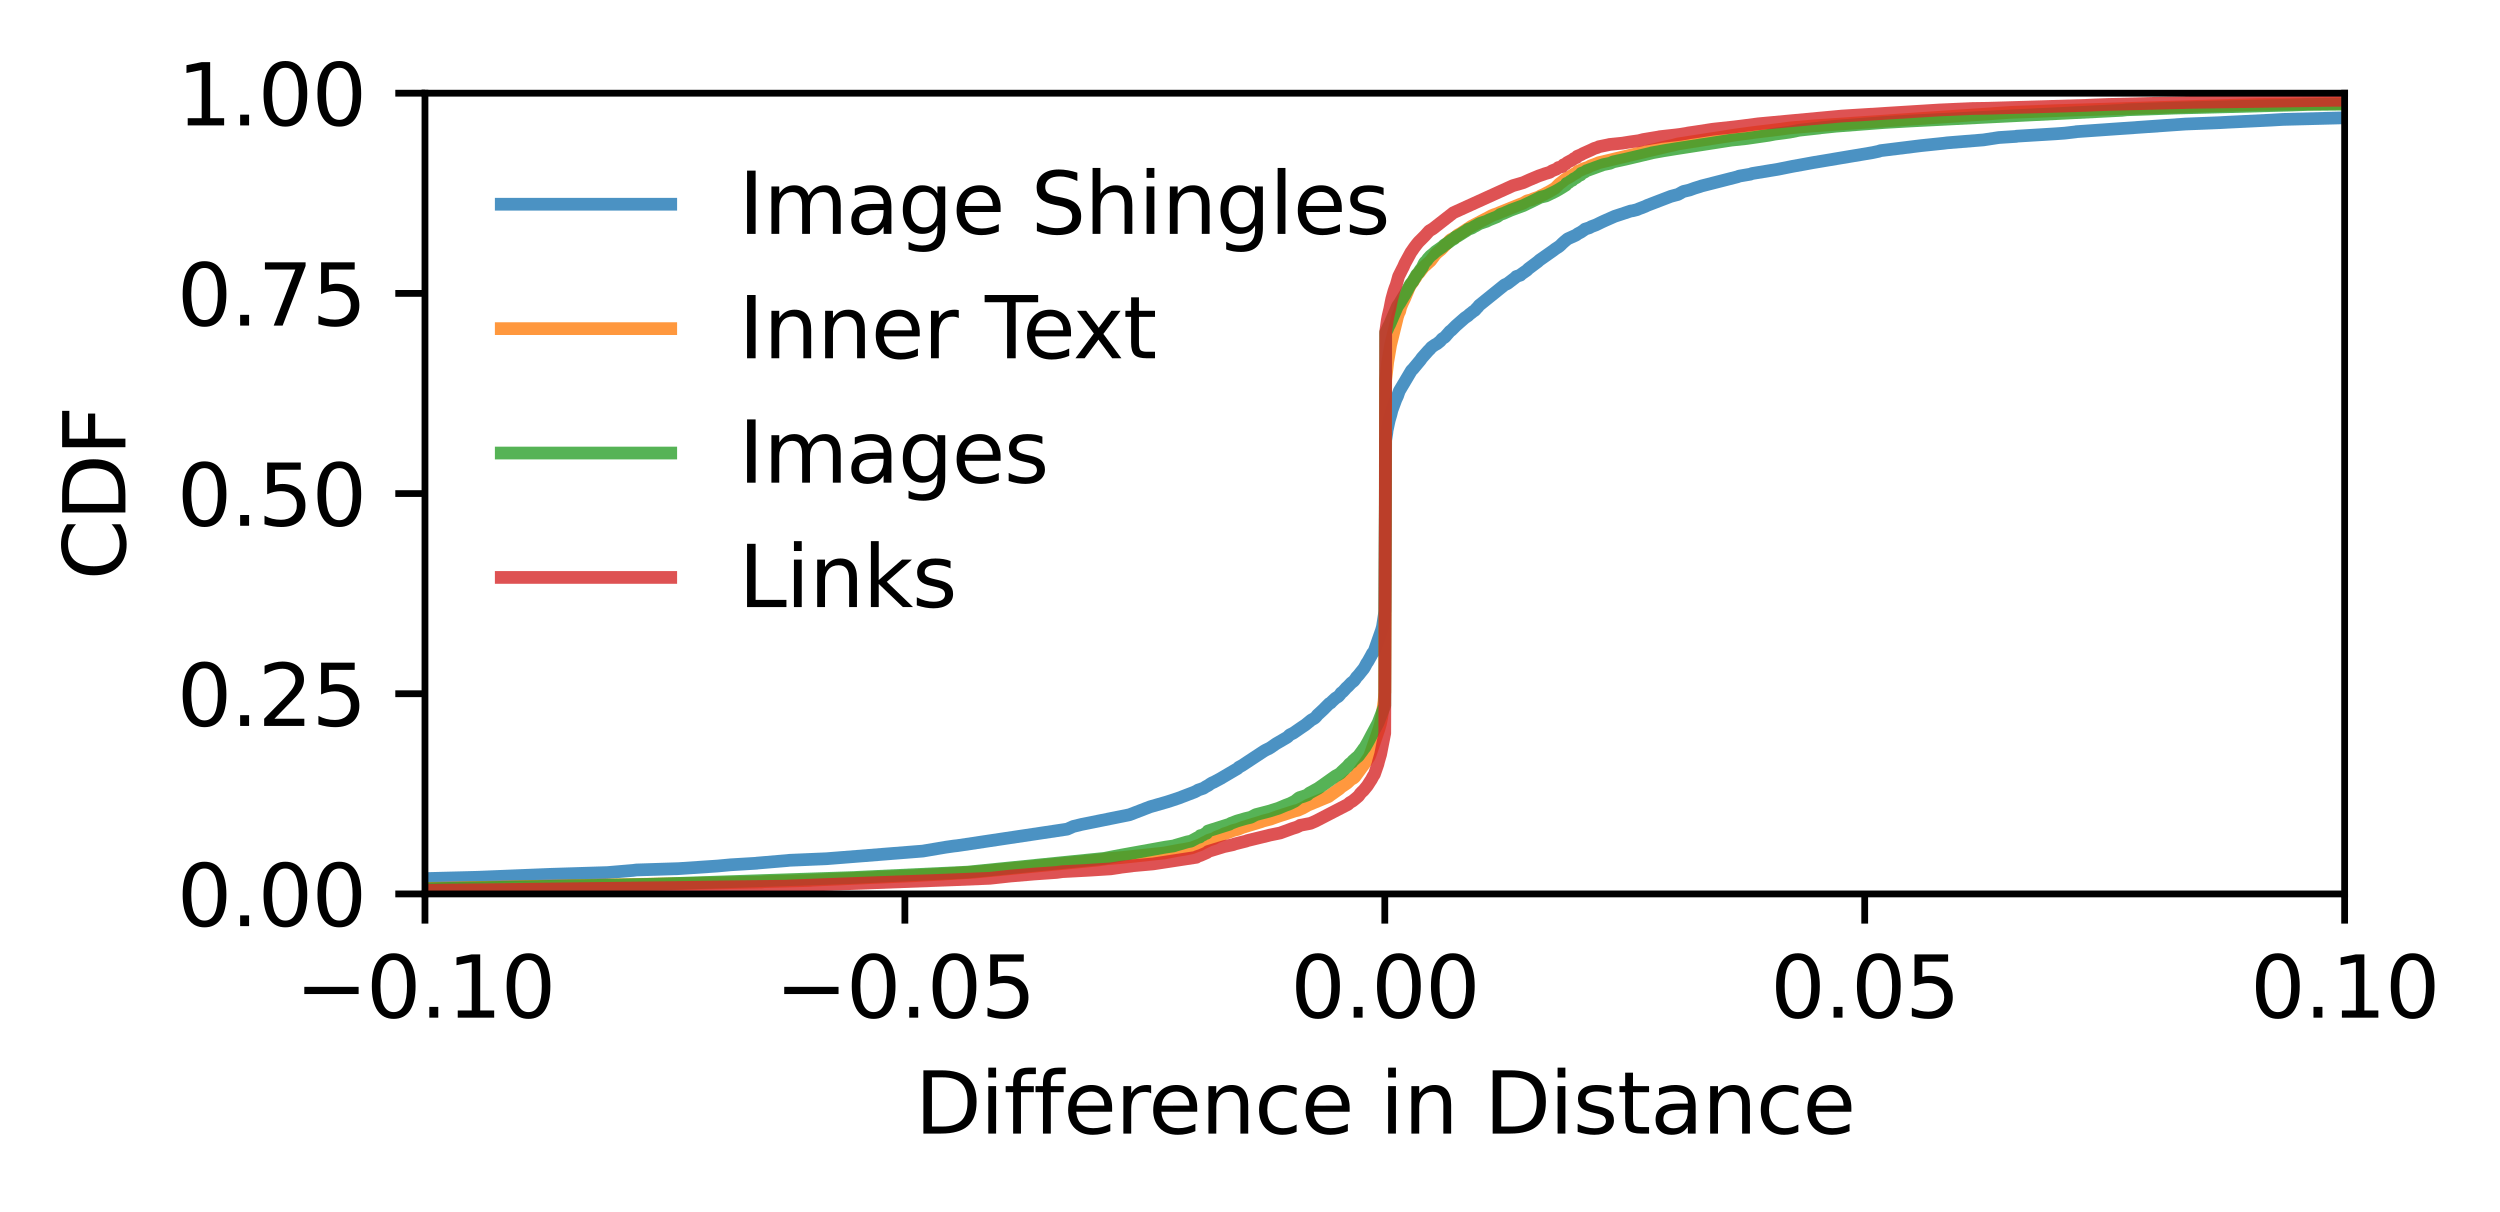 <?xml version="1.0" encoding="utf-8" standalone="no"?>
<!DOCTYPE svg PUBLIC "-//W3C//DTD SVG 1.1//EN"
  "http://www.w3.org/Graphics/SVG/1.1/DTD/svg11.dtd">
<svg xmlns:xlink="http://www.w3.org/1999/xlink" width="294.987pt" height="143.035pt" viewBox="0 0 294.987 143.035" xmlns="http://www.w3.org/2000/svg" version="1.1">
 <defs>
  <style type="text/css">*{stroke-linejoin: round; stroke-linecap: butt}</style>
 </defs>
 <g id="figure_1">
  <g id="patch_1">
   <path d="M 0 143.035 
L 294.987 143.035 
L 294.987 0 
L 0 0 
z
" style="fill: #ffffff"/>
  </g>
  <g id="axes_1">
   <g id="patch_2">
    <path d="M 50.144 105.479 
L 276.654 105.479 
L 276.654 10.999 
L 50.144 10.999 
z
" style="fill: #ffffff"/>
   </g>
   <g id="matplotlib.axis_1">
    <g id="xtick_1">
     <g id="line2d_1">
      <defs>
       <path id="mac23986321" d="M 0 0 
L 0 3.5 
" style="stroke: #000000; stroke-width: 0.8"/>
      </defs>
      <g>
       <use xlink:href="#mac23986321" x="50.144" y="105.479" style="stroke: #000000; stroke-width: 0.8"/>
      </g>
     </g>
     <g id="text_1">
      <!-- −0.10 -->
      <g transform="translate(34.821 120.078) scale(0.1 -0.1)">
       <defs>
        <path id="DejaVuSans-2212" d="M 678 2272 
L 4684 2272 
L 4684 1741 
L 678 1741 
L 678 2272 
z
" transform="scale(0.016)"/>
        <path id="DejaVuSans-30" d="M 2034 4250 
Q 1547 4250 1301 3770 
Q 1056 3291 1056 2328 
Q 1056 1369 1301 889 
Q 1547 409 2034 409 
Q 2525 409 2770 889 
Q 3016 1369 3016 2328 
Q 3016 3291 2770 3770 
Q 2525 4250 2034 4250 
z
M 2034 4750 
Q 2819 4750 3233 4129 
Q 3647 3509 3647 2328 
Q 3647 1150 3233 529 
Q 2819 -91 2034 -91 
Q 1250 -91 836 529 
Q 422 1150 422 2328 
Q 422 3509 836 4129 
Q 1250 4750 2034 4750 
z
" transform="scale(0.016)"/>
        <path id="DejaVuSans-2e" d="M 684 794 
L 1344 794 
L 1344 0 
L 684 0 
L 684 794 
z
" transform="scale(0.016)"/>
        <path id="DejaVuSans-31" d="M 794 531 
L 1825 531 
L 1825 4091 
L 703 3866 
L 703 4441 
L 1819 4666 
L 2450 4666 
L 2450 531 
L 3481 531 
L 3481 0 
L 794 0 
L 794 531 
z
" transform="scale(0.016)"/>
       </defs>
       <use xlink:href="#DejaVuSans-2212"/>
       <use xlink:href="#DejaVuSans-30" x="83.789"/>
       <use xlink:href="#DejaVuSans-2e" x="147.412"/>
       <use xlink:href="#DejaVuSans-31" x="179.199"/>
       <use xlink:href="#DejaVuSans-30" x="242.822"/>
      </g>
     </g>
    </g>
    <g id="xtick_2">
     <g id="line2d_2">
      <g>
       <use xlink:href="#mac23986321" x="106.771" y="105.479" style="stroke: #000000; stroke-width: 0.8"/>
      </g>
     </g>
     <g id="text_2">
      <!-- −0.05 -->
      <g transform="translate(91.449 120.078) scale(0.1 -0.1)">
       <defs>
        <path id="DejaVuSans-35" d="M 691 4666 
L 3169 4666 
L 3169 4134 
L 1269 4134 
L 1269 2991 
Q 1406 3038 1543 3061 
Q 1681 3084 1819 3084 
Q 2600 3084 3056 2656 
Q 3513 2228 3513 1497 
Q 3513 744 3044 326 
Q 2575 -91 1722 -91 
Q 1428 -91 1123 -41 
Q 819 9 494 109 
L 494 744 
Q 775 591 1075 516 
Q 1375 441 1709 441 
Q 2250 441 2565 725 
Q 2881 1009 2881 1497 
Q 2881 1984 2565 2268 
Q 2250 2553 1709 2553 
Q 1456 2553 1204 2497 
Q 953 2441 691 2322 
L 691 4666 
z
" transform="scale(0.016)"/>
       </defs>
       <use xlink:href="#DejaVuSans-2212"/>
       <use xlink:href="#DejaVuSans-30" x="83.789"/>
       <use xlink:href="#DejaVuSans-2e" x="147.412"/>
       <use xlink:href="#DejaVuSans-30" x="179.199"/>
       <use xlink:href="#DejaVuSans-35" x="242.822"/>
      </g>
     </g>
    </g>
    <g id="xtick_3">
     <g id="line2d_3">
      <g>
       <use xlink:href="#mac23986321" x="163.399" y="105.479" style="stroke: #000000; stroke-width: 0.8"/>
      </g>
     </g>
     <g id="text_3">
      <!-- 0.00 -->
      <g transform="translate(152.266 120.078) scale(0.1 -0.1)">
       <use xlink:href="#DejaVuSans-30"/>
       <use xlink:href="#DejaVuSans-2e" x="63.623"/>
       <use xlink:href="#DejaVuSans-30" x="95.41"/>
       <use xlink:href="#DejaVuSans-30" x="159.033"/>
      </g>
     </g>
    </g>
    <g id="xtick_4">
     <g id="line2d_4">
      <g>
       <use xlink:href="#mac23986321" x="220.026" y="105.479" style="stroke: #000000; stroke-width: 0.8"/>
      </g>
     </g>
     <g id="text_4">
      <!-- 0.05 -->
      <g transform="translate(208.893 120.078) scale(0.1 -0.1)">
       <use xlink:href="#DejaVuSans-30"/>
       <use xlink:href="#DejaVuSans-2e" x="63.623"/>
       <use xlink:href="#DejaVuSans-30" x="95.41"/>
       <use xlink:href="#DejaVuSans-35" x="159.033"/>
      </g>
     </g>
    </g>
    <g id="xtick_5">
     <g id="line2d_5">
      <g>
       <use xlink:href="#mac23986321" x="276.654" y="105.479" style="stroke: #000000; stroke-width: 0.8"/>
      </g>
     </g>
     <g id="text_5">
      <!-- 0.10 -->
      <g transform="translate(265.521 120.078) scale(0.1 -0.1)">
       <use xlink:href="#DejaVuSans-30"/>
       <use xlink:href="#DejaVuSans-2e" x="63.623"/>
       <use xlink:href="#DejaVuSans-31" x="95.41"/>
       <use xlink:href="#DejaVuSans-30" x="159.033"/>
      </g>
     </g>
    </g>
    <g id="text_6">
     <!-- Difference in Distance -->
     <g transform="translate(107.95 133.756) scale(0.1 -0.1)">
      <defs>
       <path id="DejaVuSans-44" d="M 1259 4147 
L 1259 519 
L 2022 519 
Q 2988 519 3436 956 
Q 3884 1394 3884 2338 
Q 3884 3275 3436 3711 
Q 2988 4147 2022 4147 
L 1259 4147 
z
M 628 4666 
L 1925 4666 
Q 3281 4666 3915 4102 
Q 4550 3538 4550 2338 
Q 4550 1131 3912 565 
Q 3275 0 1925 0 
L 628 0 
L 628 4666 
z
" transform="scale(0.016)"/>
       <path id="DejaVuSans-69" d="M 603 3500 
L 1178 3500 
L 1178 0 
L 603 0 
L 603 3500 
z
M 603 4863 
L 1178 4863 
L 1178 4134 
L 603 4134 
L 603 4863 
z
" transform="scale(0.016)"/>
       <path id="DejaVuSans-66" d="M 2375 4863 
L 2375 4384 
L 1825 4384 
Q 1516 4384 1395 4259 
Q 1275 4134 1275 3809 
L 1275 3500 
L 2222 3500 
L 2222 3053 
L 1275 3053 
L 1275 0 
L 697 0 
L 697 3053 
L 147 3053 
L 147 3500 
L 697 3500 
L 697 3744 
Q 697 4328 969 4595 
Q 1241 4863 1831 4863 
L 2375 4863 
z
" transform="scale(0.016)"/>
       <path id="DejaVuSans-65" d="M 3597 1894 
L 3597 1613 
L 953 1613 
Q 991 1019 1311 708 
Q 1631 397 2203 397 
Q 2534 397 2845 478 
Q 3156 559 3463 722 
L 3463 178 
Q 3153 47 2828 -22 
Q 2503 -91 2169 -91 
Q 1331 -91 842 396 
Q 353 884 353 1716 
Q 353 2575 817 3079 
Q 1281 3584 2069 3584 
Q 2775 3584 3186 3129 
Q 3597 2675 3597 1894 
z
M 3022 2063 
Q 3016 2534 2758 2815 
Q 2500 3097 2075 3097 
Q 1594 3097 1305 2825 
Q 1016 2553 972 2059 
L 3022 2063 
z
" transform="scale(0.016)"/>
       <path id="DejaVuSans-72" d="M 2631 2963 
Q 2534 3019 2420 3045 
Q 2306 3072 2169 3072 
Q 1681 3072 1420 2755 
Q 1159 2438 1159 1844 
L 1159 0 
L 581 0 
L 581 3500 
L 1159 3500 
L 1159 2956 
Q 1341 3275 1631 3429 
Q 1922 3584 2338 3584 
Q 2397 3584 2469 3576 
Q 2541 3569 2628 3553 
L 2631 2963 
z
" transform="scale(0.016)"/>
       <path id="DejaVuSans-6e" d="M 3513 2113 
L 3513 0 
L 2938 0 
L 2938 2094 
Q 2938 2591 2744 2837 
Q 2550 3084 2163 3084 
Q 1697 3084 1428 2787 
Q 1159 2491 1159 1978 
L 1159 0 
L 581 0 
L 581 3500 
L 1159 3500 
L 1159 2956 
Q 1366 3272 1645 3428 
Q 1925 3584 2291 3584 
Q 2894 3584 3203 3211 
Q 3513 2838 3513 2113 
z
" transform="scale(0.016)"/>
       <path id="DejaVuSans-63" d="M 3122 3366 
L 3122 2828 
Q 2878 2963 2633 3030 
Q 2388 3097 2138 3097 
Q 1578 3097 1268 2742 
Q 959 2388 959 1747 
Q 959 1106 1268 751 
Q 1578 397 2138 397 
Q 2388 397 2633 464 
Q 2878 531 3122 666 
L 3122 134 
Q 2881 22 2623 -34 
Q 2366 -91 2075 -91 
Q 1284 -91 818 406 
Q 353 903 353 1747 
Q 353 2603 823 3093 
Q 1294 3584 2113 3584 
Q 2378 3584 2631 3529 
Q 2884 3475 3122 3366 
z
" transform="scale(0.016)"/>
       <path id="DejaVuSans-20" transform="scale(0.016)"/>
       <path id="DejaVuSans-73" d="M 2834 3397 
L 2834 2853 
Q 2591 2978 2328 3040 
Q 2066 3103 1784 3103 
Q 1356 3103 1142 2972 
Q 928 2841 928 2578 
Q 928 2378 1081 2264 
Q 1234 2150 1697 2047 
L 1894 2003 
Q 2506 1872 2764 1633 
Q 3022 1394 3022 966 
Q 3022 478 2636 193 
Q 2250 -91 1575 -91 
Q 1294 -91 989 -36 
Q 684 19 347 128 
L 347 722 
Q 666 556 975 473 
Q 1284 391 1588 391 
Q 1994 391 2212 530 
Q 2431 669 2431 922 
Q 2431 1156 2273 1281 
Q 2116 1406 1581 1522 
L 1381 1569 
Q 847 1681 609 1914 
Q 372 2147 372 2553 
Q 372 3047 722 3315 
Q 1072 3584 1716 3584 
Q 2034 3584 2315 3537 
Q 2597 3491 2834 3397 
z
" transform="scale(0.016)"/>
       <path id="DejaVuSans-74" d="M 1172 4494 
L 1172 3500 
L 2356 3500 
L 2356 3053 
L 1172 3053 
L 1172 1153 
Q 1172 725 1289 603 
Q 1406 481 1766 481 
L 2356 481 
L 2356 0 
L 1766 0 
Q 1100 0 847 248 
Q 594 497 594 1153 
L 594 3053 
L 172 3053 
L 172 3500 
L 594 3500 
L 594 4494 
L 1172 4494 
z
" transform="scale(0.016)"/>
       <path id="DejaVuSans-61" d="M 2194 1759 
Q 1497 1759 1228 1600 
Q 959 1441 959 1056 
Q 959 750 1161 570 
Q 1363 391 1709 391 
Q 2188 391 2477 730 
Q 2766 1069 2766 1631 
L 2766 1759 
L 2194 1759 
z
M 3341 1997 
L 3341 0 
L 2766 0 
L 2766 531 
Q 2569 213 2275 61 
Q 1981 -91 1556 -91 
Q 1019 -91 701 211 
Q 384 513 384 1019 
Q 384 1609 779 1909 
Q 1175 2209 1959 2209 
L 2766 2209 
L 2766 2266 
Q 2766 2663 2505 2880 
Q 2244 3097 1772 3097 
Q 1472 3097 1187 3025 
Q 903 2953 641 2809 
L 641 3341 
Q 956 3463 1253 3523 
Q 1550 3584 1831 3584 
Q 2591 3584 2966 3190 
Q 3341 2797 3341 1997 
z
" transform="scale(0.016)"/>
      </defs>
      <use xlink:href="#DejaVuSans-44"/>
      <use xlink:href="#DejaVuSans-69" x="77.002"/>
      <use xlink:href="#DejaVuSans-66" x="104.785"/>
      <use xlink:href="#DejaVuSans-66" x="139.99"/>
      <use xlink:href="#DejaVuSans-65" x="175.195"/>
      <use xlink:href="#DejaVuSans-72" x="236.719"/>
      <use xlink:href="#DejaVuSans-65" x="275.582"/>
      <use xlink:href="#DejaVuSans-6e" x="337.105"/>
      <use xlink:href="#DejaVuSans-63" x="400.484"/>
      <use xlink:href="#DejaVuSans-65" x="455.465"/>
      <use xlink:href="#DejaVuSans-20" x="516.988"/>
      <use xlink:href="#DejaVuSans-69" x="548.775"/>
      <use xlink:href="#DejaVuSans-6e" x="576.559"/>
      <use xlink:href="#DejaVuSans-20" x="639.938"/>
      <use xlink:href="#DejaVuSans-44" x="671.725"/>
      <use xlink:href="#DejaVuSans-69" x="748.727"/>
      <use xlink:href="#DejaVuSans-73" x="776.51"/>
      <use xlink:href="#DejaVuSans-74" x="828.609"/>
      <use xlink:href="#DejaVuSans-61" x="867.818"/>
      <use xlink:href="#DejaVuSans-6e" x="929.098"/>
      <use xlink:href="#DejaVuSans-63" x="992.477"/>
      <use xlink:href="#DejaVuSans-65" x="1047.457"/>
     </g>
    </g>
   </g>
   <g id="matplotlib.axis_2">
    <g id="ytick_1">
     <g id="line2d_6">
      <defs>
       <path id="m65e971a965" d="M 0 0 
L -3.5 0 
" style="stroke: #000000; stroke-width: 0.8"/>
      </defs>
      <g>
       <use xlink:href="#m65e971a965" x="50.144" y="105.479" style="stroke: #000000; stroke-width: 0.8"/>
      </g>
     </g>
     <g id="text_7">
      <!-- 0.00 -->
      <g transform="translate(20.878 109.278) scale(0.1 -0.1)">
       <use xlink:href="#DejaVuSans-30"/>
       <use xlink:href="#DejaVuSans-2e" x="63.623"/>
       <use xlink:href="#DejaVuSans-30" x="95.41"/>
       <use xlink:href="#DejaVuSans-30" x="159.033"/>
      </g>
     </g>
    </g>
    <g id="ytick_2">
     <g id="line2d_7">
      <g>
       <use xlink:href="#m65e971a965" x="50.144" y="81.859" style="stroke: #000000; stroke-width: 0.8"/>
      </g>
     </g>
     <g id="text_8">
      <!-- 0.25 -->
      <g transform="translate(20.878 85.658) scale(0.1 -0.1)">
       <defs>
        <path id="DejaVuSans-32" d="M 1228 531 
L 3431 531 
L 3431 0 
L 469 0 
L 469 531 
Q 828 903 1448 1529 
Q 2069 2156 2228 2338 
Q 2531 2678 2651 2914 
Q 2772 3150 2772 3378 
Q 2772 3750 2511 3984 
Q 2250 4219 1831 4219 
Q 1534 4219 1204 4116 
Q 875 4013 500 3803 
L 500 4441 
Q 881 4594 1212 4672 
Q 1544 4750 1819 4750 
Q 2544 4750 2975 4387 
Q 3406 4025 3406 3419 
Q 3406 3131 3298 2873 
Q 3191 2616 2906 2266 
Q 2828 2175 2409 1742 
Q 1991 1309 1228 531 
z
" transform="scale(0.016)"/>
       </defs>
       <use xlink:href="#DejaVuSans-30"/>
       <use xlink:href="#DejaVuSans-2e" x="63.623"/>
       <use xlink:href="#DejaVuSans-32" x="95.41"/>
       <use xlink:href="#DejaVuSans-35" x="159.033"/>
      </g>
     </g>
    </g>
    <g id="ytick_3">
     <g id="line2d_8">
      <g>
       <use xlink:href="#m65e971a965" x="50.144" y="58.239" style="stroke: #000000; stroke-width: 0.8"/>
      </g>
     </g>
     <g id="text_9">
      <!-- 0.50 -->
      <g transform="translate(20.878 62.038) scale(0.1 -0.1)">
       <use xlink:href="#DejaVuSans-30"/>
       <use xlink:href="#DejaVuSans-2e" x="63.623"/>
       <use xlink:href="#DejaVuSans-35" x="95.41"/>
       <use xlink:href="#DejaVuSans-30" x="159.033"/>
      </g>
     </g>
    </g>
    <g id="ytick_4">
     <g id="line2d_9">
      <g>
       <use xlink:href="#m65e971a965" x="50.144" y="34.619" style="stroke: #000000; stroke-width: 0.8"/>
      </g>
     </g>
     <g id="text_10">
      <!-- 0.75 -->
      <g transform="translate(20.878 38.418) scale(0.1 -0.1)">
       <defs>
        <path id="DejaVuSans-37" d="M 525 4666 
L 3525 4666 
L 3525 4397 
L 1831 0 
L 1172 0 
L 2766 4134 
L 525 4134 
L 525 4666 
z
" transform="scale(0.016)"/>
       </defs>
       <use xlink:href="#DejaVuSans-30"/>
       <use xlink:href="#DejaVuSans-2e" x="63.623"/>
       <use xlink:href="#DejaVuSans-37" x="95.41"/>
       <use xlink:href="#DejaVuSans-35" x="159.033"/>
      </g>
     </g>
    </g>
    <g id="ytick_5">
     <g id="line2d_10">
      <g>
       <use xlink:href="#m65e971a965" x="50.144" y="10.999" style="stroke: #000000; stroke-width: 0.8"/>
      </g>
     </g>
     <g id="text_11">
      <!-- 1.00 -->
      <g transform="translate(20.878 14.798) scale(0.1 -0.1)">
       <use xlink:href="#DejaVuSans-31"/>
       <use xlink:href="#DejaVuSans-2e" x="63.623"/>
       <use xlink:href="#DejaVuSans-30" x="95.41"/>
       <use xlink:href="#DejaVuSans-30" x="159.033"/>
      </g>
     </g>
    </g>
    <g id="text_12">
     <!-- CDF -->
     <g transform="translate(14.798 68.456) rotate(-90) scale(0.1 -0.1)">
      <defs>
       <path id="DejaVuSans-43" d="M 4122 4306 
L 4122 3641 
Q 3803 3938 3442 4084 
Q 3081 4231 2675 4231 
Q 1875 4231 1450 3742 
Q 1025 3253 1025 2328 
Q 1025 1406 1450 917 
Q 1875 428 2675 428 
Q 3081 428 3442 575 
Q 3803 722 4122 1019 
L 4122 359 
Q 3791 134 3420 21 
Q 3050 -91 2638 -91 
Q 1578 -91 968 557 
Q 359 1206 359 2328 
Q 359 3453 968 4101 
Q 1578 4750 2638 4750 
Q 3056 4750 3426 4639 
Q 3797 4528 4122 4306 
z
" transform="scale(0.016)"/>
       <path id="DejaVuSans-46" d="M 628 4666 
L 3309 4666 
L 3309 4134 
L 1259 4134 
L 1259 2759 
L 3109 2759 
L 3109 2228 
L 1259 2228 
L 1259 0 
L 628 0 
L 628 4666 
z
" transform="scale(0.016)"/>
      </defs>
      <use xlink:href="#DejaVuSans-43"/>
      <use xlink:href="#DejaVuSans-44" x="69.824"/>
      <use xlink:href="#DejaVuSans-46" x="146.826"/>
     </g>
    </g>
   </g>
   <g id="line2d_11">
    <path d="M 49.516 103.688 
L 56.351 103.515 
L 64.88 103.17 
L 71.689 102.958 
L 74.691 102.705 
L 75.092 102.652 
L 80.091 102.493 
L 84.634 102.188 
L 86.213 102.042 
L 89.299 101.856 
L 89.312 101.843 
L 92.924 101.538 
L 93.149 101.511 
L 97.523 101.325 
L 108.89 100.423 
L 111.54 99.972 
L 112.556 99.826 
L 112.934 99.786 
L 125.927 97.835 
L 126.643 97.516 
L 127.62 97.277 
L 133.272 96.136 
L 135.713 95.194 
L 137.659 94.636 
L 138.159 94.477 
L 139.036 94.185 
L 140.876 93.482 
L 141.215 93.323 
L 141.343 93.23 
L 142.008 93.004 
L 142.269 92.831 
L 142.613 92.646 
L 142.747 92.539 
L 143.032 92.367 
L 143.204 92.301 
L 143.475 92.155 
L 143.995 91.876 
L 146.069 90.655 
L 146.167 90.535 
L 146.536 90.336 
L 149.137 88.624 
L 149.369 88.492 
L 149.78 88.293 
L 149.993 88.16 
L 150.449 87.841 
L 150.588 87.748 
L 151.84 87.019 
L 151.983 86.912 
L 152.155 86.727 
L 152.306 86.647 
L 152.603 86.501 
L 153.621 85.798 
L 154.021 85.532 
L 154.723 84.961 
L 154.984 84.815 
L 155.149 84.709 
L 155.331 84.523 
L 155.449 84.364 
L 155.628 84.205 
L 156.198 83.674 
L 156.325 83.541 
L 156.854 83.011 
L 157.009 82.944 
L 157.15 82.785 
L 157.581 82.387 
L 157.904 82.188 
L 157.993 82.095 
L 158.143 81.922 
L 158.234 81.776 
L 158.448 81.617 
L 158.694 81.352 
L 158.856 81.166 
L 159.053 80.993 
L 159.43 80.595 
L 159.751 80.343 
L 159.926 80.117 
L 160.063 79.905 
L 160.233 79.732 
L 160.358 79.586 
L 160.513 79.387 
L 160.911 78.896 
L 161.041 78.684 
L 161.258 78.273 
L 161.399 78.074 
L 161.778 77.397 
L 161.889 77.184 
L 161.971 77.038 
L 162.117 76.906 
L 163.01 74.357 
L 163.126 73.933 
L 163.399 72.154 
L 163.507 51.942 
L 163.531 51.783 
L 163.646 51.026 
L 163.669 50.787 
L 163.923 49.593 
L 164.107 48.969 
L 164.247 48.398 
L 164.716 47.124 
L 164.789 46.978 
L 164.922 46.686 
L 164.986 46.487 
L 165.113 46.129 
L 166.546 43.714 
L 166.726 43.541 
L 167.61 42.479 
L 167.774 42.24 
L 168.538 41.378 
L 168.748 41.179 
L 168.86 41.019 
L 169.072 40.86 
L 169.279 40.714 
L 169.568 40.555 
L 169.746 40.409 
L 169.944 40.25 
L 170.162 39.984 
L 170.477 39.785 
L 171.081 39.095 
L 171.263 38.962 
L 171.808 38.418 
L 172.854 37.502 
L 173.247 37.237 
L 173.353 37.118 
L 173.671 36.879 
L 173.775 36.786 
L 174.055 36.6 
L 174.172 36.441 
L 174.387 36.228 
L 174.522 36.043 
L 177.532 33.614 
L 177.862 33.468 
L 178.805 32.751 
L 178.903 32.632 
L 179.413 32.459 
L 179.453 32.393 
L 179.641 32.26 
L 180.172 31.889 
L 180.339 31.716 
L 181.258 31.026 
L 181.437 30.893 
L 181.674 30.681 
L 181.794 30.601 
L 183.267 29.566 
L 183.509 29.38 
L 183.61 29.314 
L 183.991 29.062 
L 184.211 28.863 
L 184.336 28.73 
L 184.603 28.491 
L 184.975 28.186 
L 185.887 27.774 
L 185.989 27.721 
L 186.187 27.575 
L 186.289 27.522 
L 186.538 27.39 
L 186.988 27.084 
L 187.005 27.044 
L 187.574 26.859 
L 187.738 26.753 
L 188.31 26.54 
L 188.991 26.208 
L 189.336 26.049 
L 190.538 25.518 
L 191.068 25.346 
L 192.425 24.895 
L 192.646 24.868 
L 193.168 24.735 
L 193.339 24.656 
L 194.137 24.35 
L 194.378 24.231 
L 197.011 23.222 
L 197.146 23.169 
L 197.738 23.01 
L 197.995 22.944 
L 198.543 22.638 
L 198.662 22.585 
L 199.381 22.413 
L 199.485 22.373 
L 199.924 22.214 
L 200.049 22.174 
L 200.617 22.001 
L 200.754 21.948 
L 205.014 20.86 
L 205.21 20.78 
L 206.53 20.555 
L 206.737 20.475 
L 209.803 19.971 
L 211.519 19.626 
L 212.706 19.413 
L 213.924 19.188 
L 220.959 18.007 
L 221.707 17.847 
L 221.863 17.781 
L 226.675 17.184 
L 229.358 16.905 
L 229.763 16.852 
L 234.04 16.507 
L 235.855 16.228 
L 237.907 16.095 
L 237.956 16.069 
L 242.514 15.79 
L 243.621 15.711 
L 244.982 15.551 
L 244.993 15.538 
L 257.876 14.636 
L 261.881 14.476 
L 262.84 14.423 
L 268.018 14.171 
L 269.38 14.091 
L 276.419 13.906 
L 276.818 13.892 
L 276.818 13.892 
" clip-path="url(#p1381ba65c7)" style="fill: none; stroke: #1f77b4; stroke-opacity: 0.8; stroke-width: 1.5; stroke-linecap: square"/>
   </g>
   <g id="line2d_12">
    <path d="M 49.601 104.842 
L 89.898 104.072 
L 90.117 104.033 
L 95.632 103.887 
L 95.734 103.86 
L 103.622 103.515 
L 107.975 103.329 
L 108.73 103.276 
L 111.343 103.143 
L 111.374 103.13 
L 115.037 102.905 
L 129.519 101.484 
L 130.628 101.325 
L 132.418 101.179 
L 137.378 100.648 
L 139.261 100.29 
L 139.729 100.224 
L 140.635 100.038 
L 141.037 99.879 
L 141.595 99.68 
L 141.874 99.52 
L 142.443 99.242 
L 142.556 99.162 
L 142.715 99.109 
L 143.262 98.936 
L 143.51 98.777 
L 144.233 98.498 
L 144.447 98.379 
L 144.938 98.22 
L 145.116 98.153 
L 145.465 98.007 
L 145.606 97.968 
L 146.131 97.835 
L 146.166 97.808 
L 146.638 97.622 
L 148.857 96.946 
L 149.021 96.879 
L 149.949 96.64 
L 150.079 96.587 
L 150.822 96.322 
L 152.794 95.685 
L 153.149 95.605 
L 153.497 95.446 
L 153.686 95.366 
L 154.14 95.114 
L 154.281 95.021 
L 156.776 93.986 
L 156.961 93.84 
L 158.03 93.084 
L 158.256 92.871 
L 158.811 92.5 
L 158.958 92.393 
L 159.215 92.155 
L 159.411 91.969 
L 159.694 91.823 
L 159.863 91.677 
L 161.18 89.872 
L 161.303 89.673 
L 161.577 89.275 
L 161.698 88.969 
L 162.719 85.997 
L 162.883 85.413 
L 163.036 84.669 
L 163.308 82.785 
L 163.399 81.67 
L 163.509 44.842 
L 163.744 42.718 
L 163.806 42.36 
L 164.086 40.701 
L 164.78 37.874 
L 164.897 37.383 
L 165.045 36.945 
L 165.153 36.759 
L 165.277 36.242 
L 165.469 35.79 
L 165.749 35.206 
L 165.934 34.755 
L 166.052 34.477 
L 166.11 34.344 
L 166.222 34.065 
L 166.293 33.906 
L 166.405 33.694 
L 166.553 33.455 
L 166.73 33.242 
L 166.893 32.924 
L 167.046 32.751 
L 167.178 32.486 
L 167.479 32.154 
L 167.594 31.995 
L 167.977 31.504 
L 168.8 30.774 
L 169.309 30.097 
L 169.436 29.951 
L 169.622 29.778 
L 170.031 29.447 
L 171.153 28.292 
L 171.781 27.96 
L 172.013 27.721 
L 172.297 27.575 
L 173.63 26.699 
L 176.007 25.452 
L 176.327 25.319 
L 176.469 25.279 
L 179.291 24.138 
L 179.718 23.979 
L 180.199 23.7 
L 180.796 23.554 
L 180.86 23.488 
L 181.552 23.249 
L 181.832 23.09 
L 182.138 22.957 
L 182.963 22.519 
L 183.493 22.2 
L 183.994 21.696 
L 184.248 21.51 
L 184.684 21.152 
L 185.144 20.913 
L 185.787 20.502 
L 186.043 20.369 
L 186.141 20.236 
L 186.584 20.05 
L 186.841 19.918 
L 187.4 19.732 
L 187.672 19.573 
L 188.4 19.307 
L 188.637 19.201 
L 196.675 17.29 
L 197.554 17.104 
L 197.98 16.985 
L 204.788 15.923 
L 207.042 15.618 
L 209.904 15.273 
L 211.162 15.1 
L 211.719 15.047 
L 213.877 14.861 
L 237.283 13.255 
L 242.965 13.043 
L 266.358 12.326 
L 277.272 12.194 
L 277.272 12.194 
" clip-path="url(#p1381ba65c7)" style="fill: none; stroke: #ff7f0e; stroke-opacity: 0.8; stroke-width: 1.5; stroke-linecap: square"/>
   </g>
   <g id="line2d_13">
    <path d="M 49.331 104.895 
L 76.936 104.338 
L 100.81 103.542 
L 101.271 103.515 
L 114.199 102.905 
L 130.312 101.285 
L 131.317 101.086 
L 132.221 100.914 
L 137.512 99.958 
L 138.508 99.812 
L 138.688 99.746 
L 140.103 99.335 
L 140.522 99.255 
L 141.281 98.843 
L 141.574 98.764 
L 141.619 98.605 
L 141.954 98.525 
L 142.23 98.339 
L 142.367 98.326 
L 142.527 98.06 
L 143.016 97.901 
L 143.232 97.835 
L 145.083 97.251 
L 145.182 97.171 
L 145.951 96.879 
L 146.947 96.587 
L 147.571 96.441 
L 148.183 96.123 
L 149.719 95.725 
L 150.826 95.38 
L 151.27 95.194 
L 151.683 95.021 
L 152.213 94.822 
L 152.528 94.663 
L 152.773 94.543 
L 153.201 94.198 
L 153.312 94.119 
L 153.833 93.96 
L 153.895 93.933 
L 154.285 93.787 
L 154.47 93.601 
L 155.534 93.017 
L 156.104 92.619 
L 157.599 91.557 
L 157.857 91.425 
L 158.169 91.226 
L 158.31 91.066 
L 158.765 90.642 
L 159.009 90.416 
L 159.137 90.257 
L 159.237 90.137 
L 159.519 89.938 
L 159.624 89.779 
L 159.813 89.62 
L 160 89.447 
L 160.279 89.222 
L 160.781 88.545 
L 160.905 88.359 
L 161.042 88.2 
L 161.456 87.47 
L 161.873 86.673 
L 162.509 85.492 
L 162.616 85.28 
L 163.399 83.236 
L 163.497 39.254 
L 163.592 39.068 
L 163.73 38.803 
L 163.83 38.551 
L 163.979 38.272 
L 164.882 36.162 
L 165.189 35.724 
L 165.284 35.552 
L 165.619 34.994 
L 165.723 34.835 
L 166.424 33.561 
L 166.668 33.256 
L 166.786 33.07 
L 167.055 32.605 
L 167.151 32.419 
L 167.341 32.234 
L 167.603 31.836 
L 167.814 31.557 
L 167.978 31.212 
L 168.058 31.052 
L 168.149 30.933 
L 168.366 30.721 
L 168.482 30.535 
L 168.666 30.336 
L 168.782 30.203 
L 169.09 29.964 
L 169.391 29.686 
L 169.504 29.606 
L 170.247 29.088 
L 170.39 28.929 
L 170.75 28.717 
L 171.282 28.332 
L 171.615 28.133 
L 171.729 27.974 
L 172.053 27.828 
L 172.762 27.376 
L 173.066 27.19 
L 173.204 27.071 
L 173.679 26.899 
L 173.994 26.699 
L 174.104 26.66 
L 174.532 26.407 
L 174.628 26.368 
L 175.168 26.182 
L 175.382 26.115 
L 175.695 25.956 
L 176.653 25.571 
L 177.005 25.332 
L 177.023 25.306 
L 177.42 25.173 
L 178.256 24.802 
L 179.267 24.43 
L 179.742 24.257 
L 180.869 23.713 
L 181.747 23.275 
L 182.425 23.116 
L 183.464 22.612 
L 183.897 22.373 
L 184.762 21.842 
L 184.85 21.643 
L 185.1 21.55 
L 185.313 21.364 
L 185.538 21.271 
L 185.664 21.125 
L 185.981 20.966 
L 186.285 20.727 
L 186.512 20.634 
L 186.587 20.449 
L 186.946 20.329 
L 187.175 20.157 
L 189.174 19.427 
L 189.976 19.267 
L 190.369 19.095 
L 191.774 18.79 
L 194.858 18.06 
L 194.858 18.046 
L 196.329 17.781 
L 196.666 17.728 
L 197.805 17.542 
L 204.296 16.533 
L 206.056 16.348 
L 208.701 15.963 
L 209.383 15.83 
L 211.175 15.591 
L 212.284 15.366 
L 214.714 15.1 
L 214.734 15.087 
L 216.639 14.888 
L 222.365 14.45 
L 225.37 14.277 
L 247.53 13.162 
L 250.369 13.016 
L 250.967 12.95 
L 256.651 12.751 
L 262.37 12.605 
L 270.448 12.393 
L 272.298 12.326 
L 276.654 12.287 
L 278.01 12.273 
L 278.01 12.273 
" clip-path="url(#p1381ba65c7)" style="fill: none; stroke: #2ca02c; stroke-opacity: 0.8; stroke-width: 1.5; stroke-linecap: square"/>
   </g>
   <g id="line2d_14">
    <path d="M 49.528 105.055 
L 58.37 104.975 
L 92.861 104.563 
L 92.946 104.55 
L 96.911 104.391 
L 112.242 103.82 
L 116.812 103.634 
L 119.218 103.369 
L 121.398 103.183 
L 122.013 103.13 
L 124.668 102.944 
L 125.344 102.851 
L 128.548 102.679 
L 131.061 102.52 
L 132.2 102.347 
L 132.225 102.334 
L 133.553 102.175 
L 133.559 102.161 
L 136.071 101.936 
L 141.178 101.153 
L 141.192 101.086 
L 141.672 100.927 
L 142.426 100.595 
L 142.534 100.476 
L 144.437 99.892 
L 145.497 99.666 
L 145.69 99.587 
L 147.054 99.242 
L 147.173 99.189 
L 148.973 98.751 
L 149.577 98.605 
L 149.822 98.538 
L 151.057 98.286 
L 152.509 97.755 
L 152.979 97.609 
L 153.343 97.437 
L 153.398 97.384 
L 154.454 97.185 
L 154.642 97.145 
L 155.224 96.893 
L 159.072 94.902 
L 159.236 94.729 
L 159.599 94.517 
L 159.701 94.437 
L 159.994 94.198 
L 160.313 93.92 
L 160.518 93.628 
L 160.76 93.376 
L 160.864 93.296 
L 161.332 92.725 
L 161.699 92.155 
L 161.807 91.995 
L 162.026 91.584 
L 162.165 91.385 
L 162.588 90.164 
L 162.65 89.898 
L 162.855 89.182 
L 162.9 89.036 
L 163.394 86.527 
L 163.51 39.095 
L 163.689 37.794 
L 163.786 37.29 
L 163.92 36.719 
L 163.993 36.414 
L 164.128 35.711 
L 164.223 35.26 
L 164.47 34.37 
L 164.609 33.959 
L 164.733 33.654 
L 164.888 33.11 
L 165.023 32.619 
L 165.453 31.756 
L 165.58 31.517 
L 165.771 31.079 
L 166.489 29.765 
L 166.605 29.606 
L 166.868 29.221 
L 167.17 28.823 
L 167.299 28.664 
L 167.413 28.531 
L 167.684 28.265 
L 168.157 27.788 
L 168.644 27.244 
L 169.07 26.991 
L 171.126 25.386 
L 171.35 25.213 
L 171.475 25.107 
L 178.509 21.908 
L 179.737 21.55 
L 180.144 21.364 
L 180.498 21.205 
L 181.571 20.754 
L 182.156 20.555 
L 182.247 20.515 
L 182.869 20.329 
L 183.133 20.157 
L 183.665 19.944 
L 183.873 19.772 
L 184.366 19.652 
L 184.47 19.453 
L 184.75 19.347 
L 184.882 19.201 
L 185.603 18.816 
L 185.711 18.71 
L 186.047 18.577 
L 186.098 18.445 
L 186.576 18.245 
L 186.778 18.126 
L 187.755 17.688 
L 188.109 17.516 
L 188.539 17.383 
L 188.639 17.316 
L 189.871 17.064 
L 189.88 17.051 
L 191.437 16.892 
L 192.335 16.746 
L 193.378 16.6 
L 193.886 16.467 
L 195.803 16.149 
L 195.807 16.135 
L 197.718 15.923 
L 198.247 15.857 
L 199.145 15.711 
L 199.148 15.697 
L 200.152 15.551 
L 202.118 15.246 
L 204.574 14.981 
L 205.55 14.861 
L 207.471 14.609 
L 217.33 13.693 
L 228.818 12.977 
L 232.739 12.804 
L 234.499 12.778 
L 246.078 12.433 
L 247.301 12.379 
L 248.72 12.326 
L 257.788 12.101 
L 257.936 12.087 
L 273.433 11.862 
L 275.404 11.835 
L 281.883 11.809 
L 281.883 11.809 
" clip-path="url(#p1381ba65c7)" style="fill: none; stroke: #d62728; stroke-opacity: 0.8; stroke-width: 1.5; stroke-linecap: square"/>
   </g>
   <g id="patch_3">
    <path d="M 50.144 105.479 
L 50.144 10.999 
" style="fill: none; stroke: #000000; stroke-width: 0.8; stroke-linejoin: miter; stroke-linecap: square"/>
   </g>
   <g id="patch_4">
    <path d="M 276.654 105.479 
L 276.654 10.999 
" style="fill: none; stroke: #000000; stroke-width: 0.8; stroke-linejoin: miter; stroke-linecap: square"/>
   </g>
   <g id="patch_5">
    <path d="M 50.144 105.479 
L 276.654 105.479 
" style="fill: none; stroke: #000000; stroke-width: 0.8; stroke-linejoin: miter; stroke-linecap: square"/>
   </g>
   <g id="patch_6">
    <path d="M 50.144 10.999 
L 276.654 10.999 
" style="fill: none; stroke: #000000; stroke-width: 0.8; stroke-linejoin: miter; stroke-linecap: square"/>
   </g>
   <g id="legend_1">
    <g id="line2d_15">
     <path d="M 59.144 24.098 
L 69.144 24.098 
L 79.144 24.098 
" style="fill: none; stroke: #1f77b4; stroke-opacity: 0.8; stroke-width: 1.5; stroke-linecap: square"/>
    </g>
    <g id="text_13">
     <!-- Image Shingles -->
     <g transform="translate(87.144 27.598) scale(0.1 -0.1)">
      <defs>
       <path id="DejaVuSans-49" d="M 628 4666 
L 1259 4666 
L 1259 0 
L 628 0 
L 628 4666 
z
" transform="scale(0.016)"/>
       <path id="DejaVuSans-6d" d="M 3328 2828 
Q 3544 3216 3844 3400 
Q 4144 3584 4550 3584 
Q 5097 3584 5394 3201 
Q 5691 2819 5691 2113 
L 5691 0 
L 5113 0 
L 5113 2094 
Q 5113 2597 4934 2840 
Q 4756 3084 4391 3084 
Q 3944 3084 3684 2787 
Q 3425 2491 3425 1978 
L 3425 0 
L 2847 0 
L 2847 2094 
Q 2847 2600 2669 2842 
Q 2491 3084 2119 3084 
Q 1678 3084 1418 2786 
Q 1159 2488 1159 1978 
L 1159 0 
L 581 0 
L 581 3500 
L 1159 3500 
L 1159 2956 
Q 1356 3278 1631 3431 
Q 1906 3584 2284 3584 
Q 2666 3584 2933 3390 
Q 3200 3197 3328 2828 
z
" transform="scale(0.016)"/>
       <path id="DejaVuSans-67" d="M 2906 1791 
Q 2906 2416 2648 2759 
Q 2391 3103 1925 3103 
Q 1463 3103 1205 2759 
Q 947 2416 947 1791 
Q 947 1169 1205 825 
Q 1463 481 1925 481 
Q 2391 481 2648 825 
Q 2906 1169 2906 1791 
z
M 3481 434 
Q 3481 -459 3084 -895 
Q 2688 -1331 1869 -1331 
Q 1566 -1331 1297 -1286 
Q 1028 -1241 775 -1147 
L 775 -588 
Q 1028 -725 1275 -790 
Q 1522 -856 1778 -856 
Q 2344 -856 2625 -561 
Q 2906 -266 2906 331 
L 2906 616 
Q 2728 306 2450 153 
Q 2172 0 1784 0 
Q 1141 0 747 490 
Q 353 981 353 1791 
Q 353 2603 747 3093 
Q 1141 3584 1784 3584 
Q 2172 3584 2450 3431 
Q 2728 3278 2906 2969 
L 2906 3500 
L 3481 3500 
L 3481 434 
z
" transform="scale(0.016)"/>
       <path id="DejaVuSans-53" d="M 3425 4513 
L 3425 3897 
Q 3066 4069 2747 4153 
Q 2428 4238 2131 4238 
Q 1616 4238 1336 4038 
Q 1056 3838 1056 3469 
Q 1056 3159 1242 3001 
Q 1428 2844 1947 2747 
L 2328 2669 
Q 3034 2534 3370 2195 
Q 3706 1856 3706 1288 
Q 3706 609 3251 259 
Q 2797 -91 1919 -91 
Q 1588 -91 1214 -16 
Q 841 59 441 206 
L 441 856 
Q 825 641 1194 531 
Q 1563 422 1919 422 
Q 2459 422 2753 634 
Q 3047 847 3047 1241 
Q 3047 1584 2836 1778 
Q 2625 1972 2144 2069 
L 1759 2144 
Q 1053 2284 737 2584 
Q 422 2884 422 3419 
Q 422 4038 858 4394 
Q 1294 4750 2059 4750 
Q 2388 4750 2728 4690 
Q 3069 4631 3425 4513 
z
" transform="scale(0.016)"/>
       <path id="DejaVuSans-68" d="M 3513 2113 
L 3513 0 
L 2938 0 
L 2938 2094 
Q 2938 2591 2744 2837 
Q 2550 3084 2163 3084 
Q 1697 3084 1428 2787 
Q 1159 2491 1159 1978 
L 1159 0 
L 581 0 
L 581 4863 
L 1159 4863 
L 1159 2956 
Q 1366 3272 1645 3428 
Q 1925 3584 2291 3584 
Q 2894 3584 3203 3211 
Q 3513 2838 3513 2113 
z
" transform="scale(0.016)"/>
       <path id="DejaVuSans-6c" d="M 603 4863 
L 1178 4863 
L 1178 0 
L 603 0 
L 603 4863 
z
" transform="scale(0.016)"/>
      </defs>
      <use xlink:href="#DejaVuSans-49"/>
      <use xlink:href="#DejaVuSans-6d" x="29.492"/>
      <use xlink:href="#DejaVuSans-61" x="126.904"/>
      <use xlink:href="#DejaVuSans-67" x="188.184"/>
      <use xlink:href="#DejaVuSans-65" x="251.66"/>
      <use xlink:href="#DejaVuSans-20" x="313.184"/>
      <use xlink:href="#DejaVuSans-53" x="344.971"/>
      <use xlink:href="#DejaVuSans-68" x="408.447"/>
      <use xlink:href="#DejaVuSans-69" x="471.826"/>
      <use xlink:href="#DejaVuSans-6e" x="499.609"/>
      <use xlink:href="#DejaVuSans-67" x="562.988"/>
      <use xlink:href="#DejaVuSans-6c" x="626.465"/>
      <use xlink:href="#DejaVuSans-65" x="654.248"/>
      <use xlink:href="#DejaVuSans-73" x="715.771"/>
     </g>
    </g>
    <g id="line2d_16">
     <path d="M 59.144 38.776 
L 69.144 38.776 
L 79.144 38.776 
" style="fill: none; stroke: #ff7f0e; stroke-opacity: 0.8; stroke-width: 1.5; stroke-linecap: square"/>
    </g>
    <g id="text_14">
     <!-- Inner Text -->
     <g transform="translate(87.144 42.276) scale(0.1 -0.1)">
      <defs>
       <path id="DejaVuSans-54" d="M -19 4666 
L 3928 4666 
L 3928 4134 
L 2272 4134 
L 2272 0 
L 1638 0 
L 1638 4134 
L -19 4134 
L -19 4666 
z
" transform="scale(0.016)"/>
       <path id="DejaVuSans-78" d="M 3513 3500 
L 2247 1797 
L 3578 0 
L 2900 0 
L 1881 1375 
L 863 0 
L 184 0 
L 1544 1831 
L 300 3500 
L 978 3500 
L 1906 2253 
L 2834 3500 
L 3513 3500 
z
" transform="scale(0.016)"/>
      </defs>
      <use xlink:href="#DejaVuSans-49"/>
      <use xlink:href="#DejaVuSans-6e" x="29.492"/>
      <use xlink:href="#DejaVuSans-6e" x="92.871"/>
      <use xlink:href="#DejaVuSans-65" x="156.25"/>
      <use xlink:href="#DejaVuSans-72" x="217.773"/>
      <use xlink:href="#DejaVuSans-20" x="258.887"/>
      <use xlink:href="#DejaVuSans-54" x="290.674"/>
      <use xlink:href="#DejaVuSans-65" x="334.758"/>
      <use xlink:href="#DejaVuSans-78" x="394.531"/>
      <use xlink:href="#DejaVuSans-74" x="453.711"/>
     </g>
    </g>
    <g id="line2d_17">
     <path d="M 59.144 53.454 
L 69.144 53.454 
L 79.144 53.454 
" style="fill: none; stroke: #2ca02c; stroke-opacity: 0.8; stroke-width: 1.5; stroke-linecap: square"/>
    </g>
    <g id="text_15">
     <!-- Images -->
     <g transform="translate(87.144 56.954) scale(0.1 -0.1)">
      <use xlink:href="#DejaVuSans-49"/>
      <use xlink:href="#DejaVuSans-6d" x="29.492"/>
      <use xlink:href="#DejaVuSans-61" x="126.904"/>
      <use xlink:href="#DejaVuSans-67" x="188.184"/>
      <use xlink:href="#DejaVuSans-65" x="251.66"/>
      <use xlink:href="#DejaVuSans-73" x="313.184"/>
     </g>
    </g>
    <g id="line2d_18">
     <path d="M 59.144 68.132 
L 69.144 68.132 
L 79.144 68.132 
" style="fill: none; stroke: #d62728; stroke-opacity: 0.8; stroke-width: 1.5; stroke-linecap: square"/>
    </g>
    <g id="text_16">
     <!-- Links -->
     <g transform="translate(87.144 71.632) scale(0.1 -0.1)">
      <defs>
       <path id="DejaVuSans-4c" d="M 628 4666 
L 1259 4666 
L 1259 531 
L 3531 531 
L 3531 0 
L 628 0 
L 628 4666 
z
" transform="scale(0.016)"/>
       <path id="DejaVuSans-6b" d="M 581 4863 
L 1159 4863 
L 1159 1991 
L 2875 3500 
L 3609 3500 
L 1753 1863 
L 3688 0 
L 2938 0 
L 1159 1709 
L 1159 0 
L 581 0 
L 581 4863 
z
" transform="scale(0.016)"/>
      </defs>
      <use xlink:href="#DejaVuSans-4c"/>
      <use xlink:href="#DejaVuSans-69" x="55.713"/>
      <use xlink:href="#DejaVuSans-6e" x="83.496"/>
      <use xlink:href="#DejaVuSans-6b" x="146.875"/>
      <use xlink:href="#DejaVuSans-73" x="204.785"/>
     </g>
    </g>
   </g>
  </g>
 </g>
 <defs>
  <clipPath id="p1381ba65c7">
   <rect x="50.144" y="10.999" width="226.51" height="94.48"/>
  </clipPath>
 </defs>
</svg>
